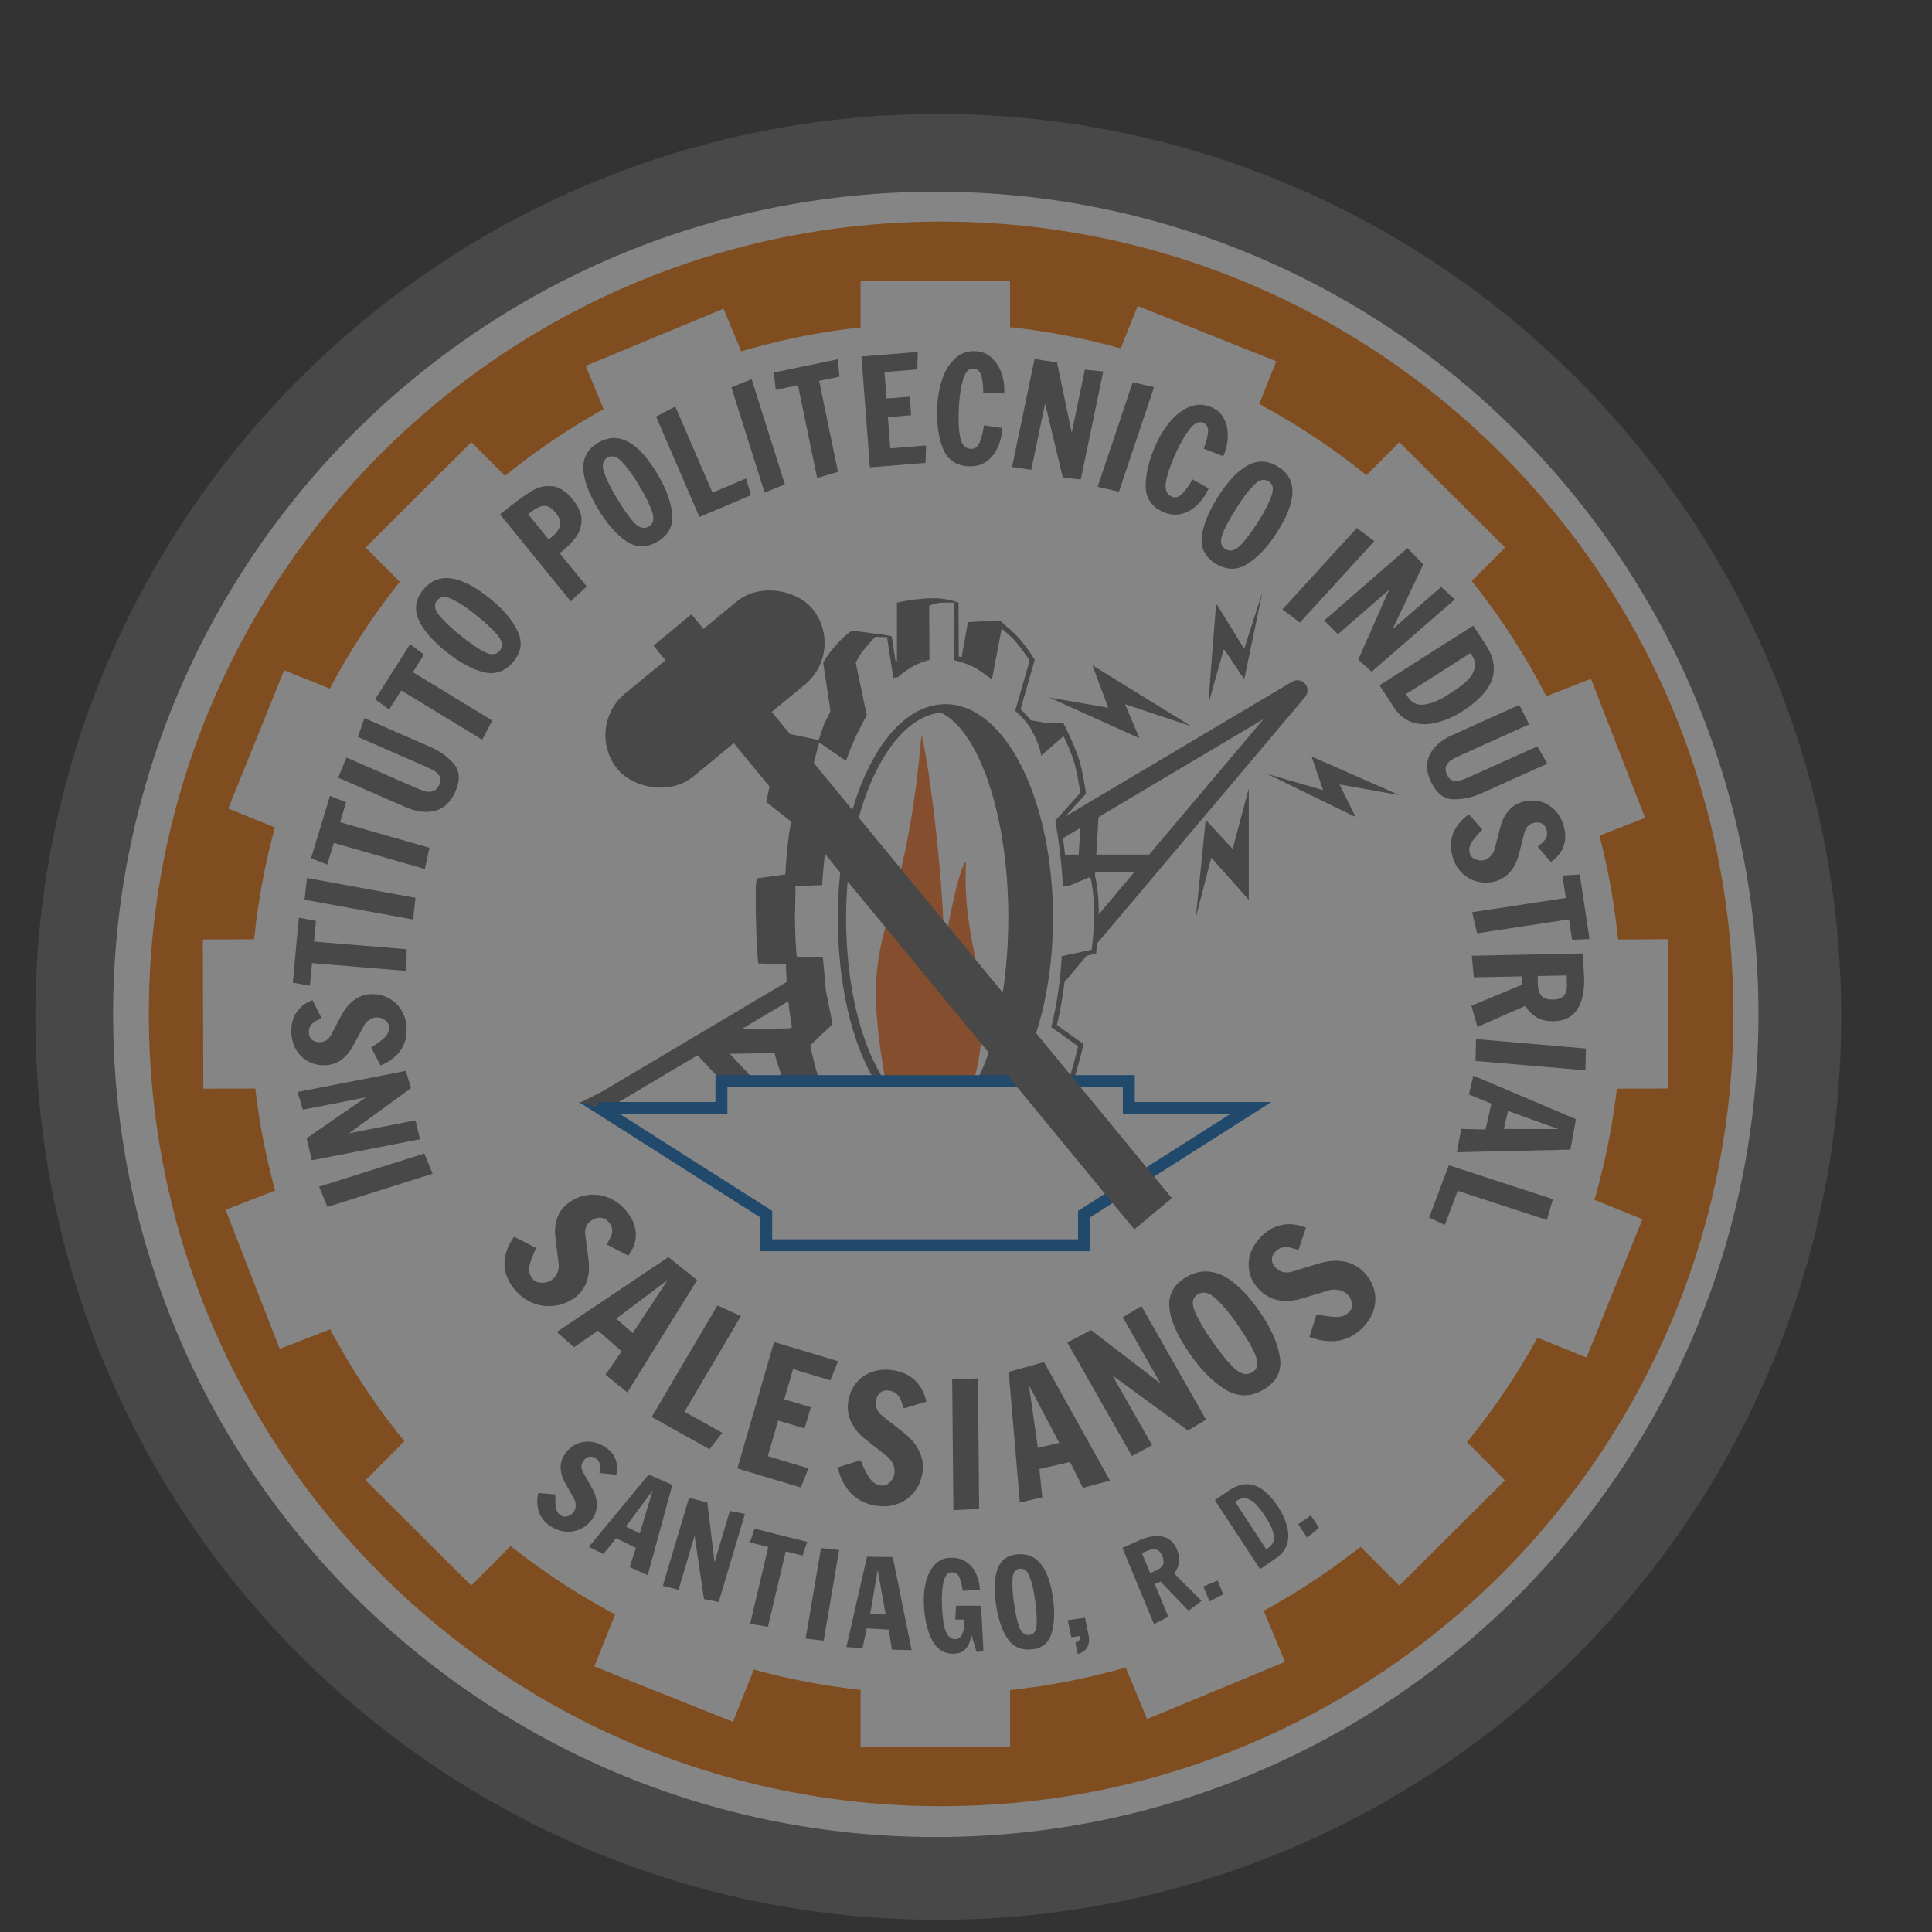 <svg width="88" height="88" viewBox="0 0 88 88" fill="none" xmlns="http://www.w3.org/2000/svg">
<rect x="0" y="0" width="88" height="88" fill="#333333" stroke="none"/>
<g style="mix-blend-mode:luminosity" opacity="0.4">
<path d="M83.865 46.317C83.865 69.031 65.452 87.444 42.738 87.444C20.024 87.444 1.611 69.031 1.611 46.317C1.611 23.603 20.024 5.19 42.738 5.19C65.452 5.19 83.865 23.603 83.865 46.317Z" fill="#666666"/>
<path d="M80.096 46.203C80.096 66.898 63.319 83.675 42.624 83.675C21.929 83.675 5.152 66.898 5.152 46.203C5.152 25.508 21.929 8.731 42.624 8.731C63.319 8.731 80.096 25.508 80.096 46.203Z" fill="white"/>
<path d="M78.956 46.181C78.956 66.112 62.799 82.27 42.868 82.27C22.937 82.27 6.779 66.112 6.779 46.181C6.779 26.25 22.937 10.093 42.868 10.093C62.799 10.093 78.956 26.25 78.956 46.181Z" fill="#F07400"/>
<rect x="39.204" y="12.816" width="6.798" height="2.574" fill="white"/>
<rect x="39.204" y="76.972" width="6.798" height="2.574" fill="white"/>
<rect x="39.205" y="12.816" width="6.798" height="2.574" fill="white"/>
<rect x="39.205" y="76.972" width="6.798" height="2.574" fill="white"/>
<rect x="51.82" y="13.935" width="6.798" height="2.574" transform="rotate(21.769 51.82 13.935)" fill="white"/>
<rect x="28.026" y="73.515" width="6.798" height="2.574" transform="rotate(21.769 28.026 73.515)" fill="white"/>
<rect x="63.739" y="20.142" width="6.798" height="2.574" transform="rotate(44.884 63.739 20.142)" fill="white"/>
<rect x="18.466" y="65.598" width="6.798" height="2.574" transform="rotate(44.884 18.466 65.598)" fill="white"/>
<rect x="72.467" y="30.919" width="6.798" height="2.574" transform="rotate(68.749 72.467 30.919)" fill="white"/>
<rect x="12.675" y="54.173" width="6.798" height="2.574" transform="rotate(68.749 12.675 54.173)" fill="white"/>
<rect x="10.396" y="36.829" width="6.798" height="2.574" transform="rotate(-67.991 10.396 36.829)" fill="white"/>
<rect x="69.876" y="60.871" width="6.798" height="2.574" transform="rotate(-67.991 69.876 60.871)" fill="white"/>
<rect x="16.653" y="24.936" width="6.798" height="2.574" transform="rotate(-44.876 16.653 24.936)" fill="white"/>
<rect x="61.919" y="70.399" width="6.798" height="2.574" transform="rotate(-44.876 61.919 70.399)" fill="white"/>
<rect x="26.677" y="16.666" width="6.798" height="2.574" transform="rotate(-22.534 26.677 16.666)" fill="white"/>
<rect x="51.263" y="75.923" width="6.798" height="2.574" transform="rotate(-22.534 51.263 75.923)" fill="white"/>
<rect x="75.968" y="42.782" width="6.798" height="2.574" transform="rotate(89.812 75.968 42.782)" fill="white"/>
<rect x="11.813" y="42.782" width="6.798" height="2.574" transform="rotate(89.812 11.813 42.782)" fill="white"/>
<path d="M73.857 45.942C73.857 63.184 59.879 77.162 42.637 77.162C25.395 77.162 11.418 63.184 11.418 45.942C11.418 28.7 25.395 14.723 42.637 14.723C59.879 14.723 73.857 28.7 73.857 45.942Z" fill="white"/>
<path d="M25.169 69.576C24.873 69.408 24.671 69.185 24.563 68.909C24.461 68.631 24.445 68.329 24.517 68.003L25.294 68.069L25.294 68.199C25.291 68.412 25.304 68.588 25.334 68.726C25.367 68.865 25.449 68.972 25.579 69.046C25.664 69.094 25.764 69.097 25.878 69.054C25.995 69.013 26.083 68.944 26.142 68.849C26.197 68.759 26.224 68.664 26.223 68.565C26.223 68.465 26.2 68.373 26.156 68.287L25.744 67.549C25.621 67.341 25.552 67.127 25.537 66.908C25.522 66.688 25.574 66.481 25.693 66.285C25.82 66.078 25.983 65.92 26.18 65.812C26.381 65.707 26.594 65.657 26.818 65.664C27.046 65.672 27.267 65.738 27.483 65.86C27.734 66.003 27.91 66.185 28.012 66.406C28.113 66.628 28.133 66.883 28.071 67.171L27.3 67.095C27.303 67.062 27.311 66.989 27.323 66.875C27.335 66.761 27.322 66.668 27.284 66.594C27.251 66.519 27.19 66.457 27.102 66.407C26.994 66.346 26.891 66.332 26.791 66.366C26.694 66.401 26.614 66.472 26.549 66.578C26.502 66.654 26.48 66.737 26.484 66.825C26.492 66.912 26.517 66.99 26.557 67.061L26.94 67.737C27.229 68.229 27.263 68.679 27.043 69.089C26.904 69.316 26.729 69.488 26.517 69.604C26.31 69.72 26.087 69.774 25.849 69.768C25.615 69.764 25.388 69.7 25.169 69.576Z" fill="#666666"/>
<path d="M26.82 70.459L29.548 67.159L30.625 67.635L29.503 71.747L28.681 71.378L28.964 70.508L28.061 70.062L27.48 70.785L26.82 70.459ZM28.51 69.531L29.141 69.843L29.729 67.882L28.51 69.531Z" fill="#666666"/>
<path d="M32.066 72.836L31.639 69.95L30.906 72.413L30.192 72.232L31.385 68.221L32.218 68.438L32.547 71.16L33.243 68.82L33.929 68.958L32.736 72.969L32.066 72.836Z" fill="#666666"/>
<path d="M34.168 73.962L34.993 70.464L34.158 70.254L34.369 69.629L36.77 70.231L36.553 70.856L35.79 70.664L34.98 74.097L34.168 73.962Z" fill="#666666"/>
<path d="M36.695 74.637L37.397 70.511L38.22 70.603L37.518 74.728L36.695 74.637Z" fill="#666666"/>
<path d="M38.552 75.023L39.491 70.906L40.665 70.923L41.523 75.16L40.624 75.142L40.484 74.228L39.479 74.17L39.288 75.065L38.552 75.023ZM39.639 73.504L40.341 73.544L39.978 71.503L39.639 73.504Z" fill="#666666"/>
<path d="M43.4 75.323C42.984 75.323 42.668 75.115 42.451 74.699C42.238 74.283 42.115 73.757 42.083 73.12C42.064 72.764 42.091 72.422 42.164 72.092C42.241 71.763 42.375 71.491 42.567 71.278C42.762 71.061 43.019 70.953 43.337 70.953C43.611 70.953 43.841 71.021 44.028 71.156C44.219 71.287 44.363 71.463 44.461 71.685C44.562 71.902 44.619 72.144 44.633 72.409L43.854 72.459L43.831 72.341C43.797 72.12 43.748 71.944 43.685 71.813C43.622 71.682 43.514 71.616 43.36 71.616C43.165 71.616 43.035 71.773 42.968 72.087C42.906 72.398 42.885 72.758 42.906 73.166C42.921 73.454 42.943 73.699 42.972 73.902C43.002 74.104 43.059 74.282 43.146 74.436C43.233 74.585 43.358 74.66 43.523 74.661C43.662 74.661 43.766 74.575 43.836 74.403C43.91 74.23 43.94 74.019 43.927 73.768L43.511 73.767L43.546 73.138L44.688 73.14L44.795 75.212L44.482 75.246L44.25 74.465C44.224 74.611 44.188 74.742 44.141 74.858C44.098 74.974 44.018 75.081 43.899 75.178C43.78 75.275 43.614 75.323 43.4 75.323Z" fill="#666666"/>
<path d="M46.952 75.131C46.477 75.166 46.114 74.989 45.864 74.598C45.617 74.204 45.45 73.683 45.361 73.037C45.267 72.35 45.297 71.812 45.451 71.426C45.606 71.039 45.911 70.828 46.368 70.794C47.239 70.729 47.772 71.405 47.966 72.82C48.053 73.455 48.027 73.99 47.886 74.425C47.749 74.859 47.438 75.094 46.952 75.131ZM46.873 74.472C47.071 74.457 47.184 74.32 47.212 74.058C47.24 73.794 47.218 73.399 47.146 72.876C47.089 72.456 47.009 72.111 46.908 71.841C46.81 71.567 46.66 71.437 46.458 71.452C46.256 71.467 46.144 71.614 46.122 71.894C46.1 72.173 46.118 72.523 46.175 72.942C46.248 73.47 46.332 73.862 46.427 74.117C46.526 74.369 46.674 74.487 46.873 74.472Z" fill="#666666"/>
<path d="M52.86 72.04L52.596 72.148L53.216 73.644L52.562 73.976L51.123 70.504L51.937 70.139C52.336 69.975 52.681 69.928 52.973 69.996C53.264 70.061 53.477 70.257 53.613 70.584C53.703 70.8 53.733 70.996 53.704 71.17C53.678 71.343 53.604 71.509 53.481 71.667L54.105 72.294L54.731 72.915L54.138 73.369L52.86 72.04ZM52.621 71.553C52.781 71.488 52.893 71.404 52.956 71.303C53.021 71.197 53.015 71.051 52.938 70.866C52.819 70.579 52.617 70.494 52.333 70.61L52.013 70.741L52.389 71.648L52.621 71.553ZM55.091 72.941L54.809 72.261L55.459 71.995L55.718 72.62L55.091 72.941Z" fill="#666666"/>
<path d="M55.334 68.33L55.97 67.893C56.377 67.613 56.768 67.536 57.141 67.66C57.514 67.785 57.875 68.112 58.223 68.643C58.408 68.925 58.539 69.21 58.616 69.498C58.695 69.784 58.7 70.056 58.63 70.314C58.558 70.57 58.394 70.786 58.138 70.962L57.395 71.473L55.334 68.33ZM57.763 70.509C57.972 70.365 58.057 70.175 58.018 69.939C57.98 69.698 57.873 69.443 57.697 69.175L57.603 69.032C57.477 68.839 57.353 68.677 57.231 68.546C57.11 68.411 56.971 68.318 56.814 68.267C56.658 68.212 56.496 68.243 56.328 68.358L56.258 68.406L57.676 70.569L57.763 70.509ZM59.535 70.039L59.131 69.423L59.709 69.026L60.081 69.592L59.535 70.039Z" fill="#666666"/>
<path d="M48.981 74.814C49.089 74.8 49.156 74.745 49.183 74.651C49.191 74.616 49.193 74.572 49.19 74.52L48.794 74.573L48.635 73.796L49.421 73.69L49.581 74.467C49.617 74.644 49.614 74.791 49.574 74.91C49.537 75.028 49.476 75.121 49.391 75.189C49.305 75.257 49.204 75.305 49.087 75.332L48.981 74.814Z" fill="#666666"/>
<path d="M23.42 58.71C23.117 58.332 22.969 57.935 22.978 57.521C22.994 57.108 23.14 56.712 23.415 56.332L24.416 56.841L24.345 57.007C24.223 57.28 24.144 57.513 24.108 57.706C24.076 57.904 24.126 58.086 24.26 58.252C24.346 58.36 24.478 58.418 24.654 58.425C24.833 58.436 24.989 58.396 25.12 58.305C25.242 58.219 25.331 58.113 25.384 57.984C25.438 57.856 25.459 57.725 25.447 57.591L25.304 56.417C25.253 56.083 25.279 55.77 25.38 55.48C25.481 55.189 25.665 54.951 25.932 54.765C26.216 54.567 26.52 54.453 26.843 54.422C27.169 54.396 27.481 54.448 27.777 54.579C28.076 54.714 28.336 54.919 28.556 55.193C28.813 55.514 28.948 55.844 28.962 56.184C28.976 56.524 28.862 56.863 28.621 57.199L27.633 56.682C27.654 56.641 27.705 56.55 27.784 56.411C27.863 56.272 27.897 56.144 27.886 56.029C27.883 55.914 27.837 55.801 27.746 55.689C27.636 55.551 27.505 55.477 27.353 55.467C27.205 55.46 27.058 55.507 26.914 55.607C26.809 55.68 26.734 55.774 26.69 55.889C26.654 56.005 26.643 56.12 26.659 56.232L26.798 57.311C26.913 58.1 26.71 58.698 26.191 59.105C25.88 59.321 25.551 59.446 25.204 59.48C24.864 59.516 24.537 59.465 24.222 59.328C23.911 59.195 23.644 58.989 23.42 58.71Z" fill="#666666"/>
<path d="M25.36 60.671L30.445 57.259L31.752 58.309L28.575 63.425L27.579 62.616L28.315 61.551L27.239 60.608L26.148 61.362L25.36 60.671ZM28.071 60.063L28.822 60.722L30.41 58.302L28.071 60.063Z" fill="#666666"/>
<path d="M29.683 64.543L32.68 59.459L33.748 59.945L31.178 64.305L32.896 65.262L32.316 66.01L29.683 64.543Z" fill="#666666"/>
<path d="M33.586 66.885L35.258 61.125L38.175 62.003L37.822 62.873L36.123 62.362L35.724 63.737L36.933 64.101L36.645 65.066L35.443 64.704L34.972 66.325L36.825 66.882L36.473 67.753L33.586 66.885Z" fill="#666666"/>
<path d="M39.94 68.588C39.459 68.52 39.067 68.33 38.763 68.018C38.465 67.702 38.264 67.308 38.159 66.835L39.191 66.513L39.269 66.685C39.393 66.972 39.516 67.199 39.637 67.367C39.764 67.535 39.932 67.635 40.144 67.665C40.281 67.684 40.409 67.635 40.529 67.517C40.654 67.4 40.725 67.262 40.743 67.103C40.759 66.955 40.736 66.815 40.675 66.682C40.615 66.55 40.53 66.439 40.422 66.348L39.452 65.581C39.169 65.369 38.952 65.121 38.801 64.836C38.649 64.551 38.591 64.246 38.626 63.923C38.663 63.579 38.775 63.282 38.963 63.034C39.156 62.787 39.397 62.609 39.688 62.499C39.983 62.39 40.306 62.36 40.654 62.41C41.06 62.467 41.395 62.617 41.658 62.858C41.922 63.1 42.101 63.429 42.195 63.846L41.165 64.153C41.149 64.107 41.114 64.005 41.062 63.847C41.009 63.689 40.936 63.571 40.842 63.494C40.755 63.411 40.64 63.36 40.497 63.34C40.323 63.315 40.182 63.352 40.075 63.45C39.974 63.548 39.913 63.685 39.895 63.86C39.881 63.987 39.903 64.109 39.96 64.225C40.023 64.336 40.101 64.427 40.195 64.5L41.093 65.2C41.757 65.702 42.071 66.285 42.038 66.947C41.997 67.324 41.877 67.646 41.676 67.913C41.482 68.176 41.231 68.367 40.923 68.485C40.621 68.604 40.293 68.638 39.94 68.588Z" fill="#666666"/>
<path d="M43.426 68.784L43.37 62.835L44.544 62.783L44.599 68.732L43.426 68.784Z" fill="#666666"/>
<path d="M46.453 68.438L45.944 62.489L47.551 62.042L50.559 67.437L49.327 67.771L48.739 66.59L47.344 66.913L47.473 68.201L46.453 68.438ZM47.273 65.947L48.247 65.721L46.867 63.102L47.273 65.947Z" fill="#666666"/>
<path d="M54.107 65.16L50.67 62.652L52.477 65.828L51.555 66.319L48.613 61.148L49.694 60.582L52.859 63.016L51.143 60L51.991 59.491L54.933 64.662L54.107 65.16Z" fill="#666666"/>
<path d="M57.561 63.292C56.979 63.638 56.403 63.643 55.833 63.307C55.264 62.965 54.715 62.413 54.186 61.651C53.623 60.842 53.315 60.143 53.263 59.556C53.211 58.968 53.464 58.508 54.023 58.176C55.091 57.542 56.205 58.058 57.364 59.726C57.885 60.474 58.195 61.168 58.296 61.807C58.402 62.443 58.157 62.938 57.561 63.292ZM57.036 62.509C57.279 62.365 57.334 62.119 57.202 61.77C57.067 61.418 56.785 60.933 56.356 60.316C56.012 59.821 55.689 59.435 55.386 59.157C55.084 58.873 54.81 58.804 54.562 58.951C54.315 59.098 54.267 59.355 54.419 59.722C54.571 60.09 54.818 60.521 55.162 61.016C55.594 61.637 55.954 62.079 56.24 62.342C56.528 62.598 56.793 62.654 57.036 62.509Z" fill="#666666"/>
<path d="M62.116 60.427C61.784 60.78 61.401 60.993 60.968 61.065C60.534 61.13 60.092 61.072 59.641 60.892L59.966 59.869L60.154 59.903C60.463 59.963 60.722 59.99 60.931 59.986C61.143 59.978 61.322 59.896 61.468 59.74C61.563 59.64 61.596 59.507 61.568 59.343C61.543 59.175 61.469 59.04 61.347 58.936C61.234 58.84 61.105 58.779 60.96 58.754C60.815 58.729 60.674 58.735 60.537 58.772L59.344 59.132C59.006 59.243 58.675 59.28 58.352 59.243C58.029 59.206 57.743 59.082 57.495 58.871C57.231 58.647 57.05 58.389 56.952 58.096C56.858 57.8 56.849 57.503 56.925 57.204C57.005 56.902 57.165 56.622 57.406 56.366C57.688 56.067 58.004 55.878 58.356 55.8C58.707 55.721 59.083 55.761 59.483 55.918L59.145 56.93C59.098 56.918 58.994 56.889 58.832 56.843C58.671 56.797 58.531 56.79 58.413 56.823C58.295 56.848 58.186 56.913 58.087 57.017C57.967 57.146 57.916 57.281 57.936 57.423C57.959 57.562 58.038 57.688 58.172 57.802C58.27 57.885 58.383 57.935 58.512 57.954C58.64 57.965 58.761 57.953 58.875 57.917L59.971 57.579C60.769 57.321 61.433 57.392 61.962 57.793C62.251 58.038 62.449 58.317 62.555 58.631C62.661 58.938 62.675 59.25 62.596 59.567C62.521 59.88 62.361 60.167 62.116 60.427Z" fill="#666666"/>
<path d="M32.648 47.45L45.962 47.242" stroke="#666666" stroke-width="1.117"/>
<path d="M52.298 39.325H45.945" stroke="#666666" stroke-width="0.798"/>
<path d="M49.648 37.026L49.297 42.868" stroke="#666666" stroke-width="0.798"/>
<path d="M27.18 50.328L59.061 31.393C59.123 31.356 59.189 31.434 59.142 31.489L38.76 55.635" stroke="#666666" stroke-width="0.798"/>
<path d="M32.153 47.657L33.845 49.461" stroke="#666666" stroke-width="1.117"/>
<path d="M39.575 34.735C40.157 32.765 42.015 32.422 42.764 32.339C43.271 32.625 44.331 33.261 44.516 33.512C44.747 33.826 46.895 37.081 46.928 37.395C46.955 37.647 46.675 42.105 46.532 44.303L44.83 49.227L40.434 49.442L39.228 48.963L38.121 45.311L37.939 39.527C38.242 38.751 38.993 36.705 39.575 34.735Z" fill="white"/>
<path d="M35.98 36.475L37.017 33.623L38.573 34.4L38.314 30.511L39.61 28.955H40.517L40.777 30.641L42.203 29.863C41.987 29.215 41.658 27.84 42.073 27.529C42.488 27.218 43.283 27.4 43.629 27.529V29.992H43.888C44.191 29.474 44.951 28.463 45.574 28.566C46.196 28.67 46.784 29.56 47 29.992L46.352 32.326C46.559 32.43 46.87 32.801 47 32.974L48.296 33.104C48.919 33.726 49.247 35.351 49.333 36.086L48.166 37.382C48.374 37.797 48.512 39.456 48.556 40.234L49.593 39.845C50.008 40.468 49.938 42.438 49.852 43.346L48.426 43.735C48.529 44.253 48.21 45.939 48.037 46.717L49.204 47.754L48.685 49.05L48.166 49.439L44.666 49.18L46.481 41.79C45.963 38.16 44.407 31.185 42.333 32.326C39.74 33.752 38.832 36.475 38.573 39.586C38.314 42.698 38.314 42.309 38.573 44.901C38.78 46.976 39.697 48.618 40.129 49.18V49.439H37.147L36.758 49.18L36.369 47.624L36.758 44.642L35.461 42.957V40.883L36.758 38.938L35.98 36.475Z" fill="white"/>
<path d="M43.817 50.287L45.199 50.306L45.775 49.603L46.368 48.601L46.954 47.182L47.309 45.937L47.539 44.781L47.701 43.486L47.752 42.726V40.875L47.623 39.399L47.369 37.922L47.06 36.746L46.738 35.829L46.325 34.918L45.877 34.147L45.212 33.307L44.793 32.922L44.109 32.496L43.549 32.309L42.895 32.259L42.698 32.288L43.102 32.534L43.416 32.769L43.887 33.24L44.28 33.79L44.672 34.575L44.987 35.361L45.301 36.303L45.693 38.031L45.85 39.523L45.929 40.701L45.949 41.721L45.929 42.507V42.978L45.85 43.842L45.772 44.863L45.536 46.041L45.379 46.826L45.065 47.925L44.83 48.553L44.515 49.182L44.201 49.81L43.966 50.124L43.817 50.287Z" fill="#666666"/>
<path d="M38.805 49.493L39.058 50.058L39.176 50.297L36.073 50.264" fill="#666666"/>
<path d="M36.073 50.238L35.766 49.493L35.358 48.266L35.079 47.219L36.073 46.79C36 46.373 35.937 45.926 35.889 45.447C35.834 44.905 35.81 44.395 35.799 43.92L34.534 43.884L34.464 42.977L34.425 41.485V40.374L34.466 40.016L36.231 40.364V40.757L36.207 41.804L36.231 42.705L36.27 43.375L36.302 43.599L37.48 43.608L37.551 44.369L37.619 45.132L37.754 45.794L37.922 46.649L36.901 47.615L37.109 48.499L37.325 49.24L37.509 49.8L37.529 49.893L37.626 50.134L36.073 50.238Z" fill="#666666"/>
<path d="M47.422 34.42L48.589 33.402C48.531 33.245 48.473 33.086 48.414 32.924L47.623 32.924L46.844 32.788L46.775 32.76L46.983 33.216L47.214 33.717C47.217 33.723 47.22 33.729 47.223 33.736C47.244 33.786 47.343 34.024 47.381 34.19C47.402 34.279 47.422 34.42 47.422 34.42Z" fill="#666666"/>
<path d="M45.183 30.939C45.346 30.086 45.509 29.235 45.672 28.384L45.52 28.257L44.086 28.335L43.772 30.098L44.44 30.412L44.989 30.805L45.183 30.939Z" fill="#666666"/>
<path d="M42.335 30.061L42.323 27.6C42.709 27.388 43.073 27.465 43.659 27.445C43.659 27.445 43.32 27.346 43.252 27.326C43.056 27.294 42.902 27.244 42.386 27.25C41.871 27.264 41.358 27.341 40.854 27.446V30.123L42.335 30.061Z" fill="#666666"/>
<path d="M40.616 28.988C40.593 28.95 39.923 28.866 38.787 28.721C38.572 28.892 38.344 29.092 38.158 29.293C37.907 29.565 37.684 29.861 37.494 30.178C37.608 30.937 37.723 31.696 37.838 32.455L39.487 32.612L38.976 30.178L39.252 29.706L39.723 29.157L39.88 29C40.27 29.032 40.549 29.029 40.616 28.988Z" fill="#666666"/>
<path d="M34.906 36.535L36.633 36.709L36.834 35.682L37.226 34.135L37.321 33.821L38.532 34.656L38.755 34.068L39.005 33.495L39.368 32.781L39.467 32.61L37.84 32.374C37.736 32.584 37.631 32.793 37.526 33.003L37.291 33.709L35.799 33.395L35.683 33.709L35.423 34.495L35.17 35.364L35.013 35.992L34.906 36.535Z" fill="#666666"/>
<path d="M36.231 40.364L37.449 40.315L37.502 39.573L37.568 38.932L37.82 37.291L36.646 36.641L34.907 36.535L36.506 37.795L36.401 38.364L36.349 39.288L36.292 39.614L36.27 39.759L34.425 40.016L35.902 40.364H36.231Z" fill="#666666"/>
<path d="M40.904 30.842L40.675 30.117L42.335 30.06L42.187 30.102C42.012 30.153 41.842 30.219 41.679 30.301V30.301C41.528 30.376 41.385 30.464 41.249 30.563L41.126 30.654C41.048 30.711 40.974 30.774 40.904 30.842V30.842Z" fill="#666666"/>
<path d="M48.472 39.644L49.861 39.843L49.825 39.868L48.629 40.375H48.522L48.472 39.644Z" fill="#666666"/>
<path d="M40.939 50.337C39.289 48.722 38.351 45.466 38.351 41.803C38.351 36.534 40.46 32.262 43.063 32.262C45.665 32.262 47.775 36.534 47.775 41.803C47.775 45.537 46.715 48.77 45.172 50.337" stroke="#666666" stroke-width="0.375" stroke-miterlimit="10"/>
<path d="M42.528 32.303C44.459 32.768 45.968 36.843 45.968 41.8C45.968 45.512 45.122 48.728 43.886 50.306" stroke="#666666" stroke-width="0.079" stroke-miterlimit="10"/>
<path d="M40.797 30.858L40.509 29.003" stroke="#666666" stroke-width="0.216" stroke-miterlimit="10"/>
<path d="M43.552 27.445L43.562 30.06" stroke="#666666" stroke-width="0.216" stroke-miterlimit="10"/>
<path d="M36.06 37.252C35.982 37.675 35.916 38.13 35.865 38.612C35.808 39.141 35.777 39.641 35.764 40.104L36.612 39.936L36.962 37.614L36.06 37.252Z" fill="#666666"/>
<path d="M46.355 32.366L47.015 30.07C46.816 29.757 46.597 29.457 46.359 29.172C46.109 28.875 45.754 28.606 45.465 28.347" stroke="#666666" stroke-width="0.216" stroke-miterlimit="10"/>
<path d="M46.284 32.28C46.408 32.355 46.923 32.844 47.156 33.346" stroke="#666666" stroke-width="0.216" stroke-miterlimit="10"/>
<path d="M45.162 30.779C44.962 30.604 44.691 30.449 44.458 30.322C44.173 30.167 43.792 30.037 43.477 29.961" stroke="#666666" stroke-width="0.212" stroke-miterlimit="10"/>
<path d="M48.141 37.457L49.377 36.088" stroke="#666666" stroke-width="0.216" stroke-miterlimit="10"/>
<path d="M49.898 43.332L48.387 43.656" stroke="#666666" stroke-width="0.216" stroke-miterlimit="10"/>
<path d="M49.347 36.167C49.264 35.687 49.188 35.163 49.049 34.697C48.87 34.102 48.597 33.556 48.329 32.996" stroke="#666666" stroke-width="0.25" stroke-miterlimit="10"/>
<path d="M49.758 39.867C49.901 40.398 49.943 41.11 49.943 41.743C49.942 42.291 49.875 42.883 49.817 43.429" stroke="#666666" stroke-width="0.216" stroke-miterlimit="10"/>
<path d="M48.175 37.377C48.256 37.827 48.327 38.302 48.387 38.803C48.453 39.353 48.496 39.878 48.522 40.374" stroke="#666666" stroke-width="0.216" stroke-miterlimit="10"/>
<path d="M47.994 46.807C48.133 46.254 48.239 45.696 48.32 45.132C48.399 44.568 48.448 44.04 48.472 43.557" stroke="#666666" stroke-width="0.225" stroke-miterlimit="10"/>
<path d="M46.797 50.259C46.915 50.024 46.937 49.967 47.045 49.712" stroke="#666666" stroke-width="0.079" stroke-miterlimit="10"/>
<path d="M47.954 46.694L49.288 47.645" stroke="#666666" stroke-width="0.225" stroke-miterlimit="10"/>
<path d="M49.247 47.533C49.146 47.983 49.009 48.477 48.867 48.971C48.739 49.413 48.569 49.932 48.431 50.325L47.054 49.6" stroke="#666666" stroke-width="0.216" stroke-miterlimit="10"/>
<path d="M46.797 50.259L48.494 50.247L47.078 49.72L46.797 50.259Z" fill="#666666"/>
<path d="M42.577 50.419C43.903 50.49 44.288 49.652 44.501 48.641C45.32 44.752 43.788 43.141 44.002 39.271C44.002 39.256 43.986 39.247 43.976 39.259C43.651 39.658 43.153 42.234 43.005 43.187C42.979 40.179 42.364 35.074 41.996 33.562C41.991 33.543 41.964 33.551 41.962 33.571C41.124 43.177 39.029 41.803 40.292 48.987C40.598 50.727 40.918 50.33 42.577 50.419Z" fill="#FF7625"/>
<path d="M36.063 50.36H48.494" stroke="#666666" stroke-width="0.236" stroke-miterlimit="10"/>
<path fill-rule="evenodd" clip-rule="evenodd" d="M40.087 56.721H34.9V55.302L27.301 50.467H32.86V49.242H40.087H44.188H51.415V50.467H56.974L49.375 55.302V56.721H44.188H40.087Z" fill="white"/>
<path d="M34.9 56.721H34.628V56.992H34.9V56.721ZM34.9 55.302H35.172V55.153L35.046 55.073L34.9 55.302ZM27.301 50.467V50.196H26.368L27.155 50.696L27.301 50.467ZM32.86 50.467V50.739H33.132V50.467H32.86ZM32.86 49.242V48.971H32.588V49.242H32.86ZM51.415 49.242H51.687V48.971H51.415V49.242ZM51.415 50.467H51.144V50.739H51.415V50.467ZM56.974 50.467L57.12 50.696L57.907 50.196H56.974V50.467ZM49.375 55.302L49.23 55.073L49.104 55.153V55.302H49.375ZM49.375 56.721V56.992H49.647V56.721H49.375ZM34.9 56.992H40.087V56.449H34.9V56.992ZM34.628 55.302V56.721H35.172V55.302H34.628ZM27.155 50.696L34.754 55.532L35.046 55.073L27.447 50.238L27.155 50.696ZM32.86 50.196H27.301V50.739H32.86V50.196ZM32.588 49.242V50.467H33.132V49.242H32.588ZM40.087 48.971H32.86V49.514H40.087V48.971ZM40.087 49.514H44.188V48.971H40.087V49.514ZM44.188 49.514H51.415V48.971H44.188V49.514ZM51.144 49.242V50.467H51.687V49.242H51.144ZM51.415 50.739H56.974V50.196H51.415V50.739ZM56.829 50.238L49.23 55.073L49.521 55.532L57.12 50.696L56.829 50.238ZM49.104 55.302V56.721H49.647V55.302H49.104ZM49.375 56.449H44.188V56.992H49.375V56.449ZM44.188 56.449H40.087V56.992H44.188V56.449Z" fill="#0668C0"/>
<path d="M31.495 27.981L53.376 54.575L51.667 55.997L29.763 29.409L31.495 27.981Z" fill="#666666"/>
<rect x="26.941" y="33.186" width="10.976" height="4.377" rx="2.189" transform="rotate(-39.498 26.941 33.186)" fill="#666666" stroke="#666666" stroke-width="0.517"/>
<path d="M47.797 31.773L50.479 32.236L49.76 30.305L54.262 33.082L51.245 32.077L51.899 33.625L47.797 31.773Z" fill="#666666"/>
<path d="M56.88 40.984V35.908L56.146 38.67L54.917 37.345L54.47 41.782L55.172 39.069L56.88 40.984Z" fill="#666666"/>
<path d="M61.748 37.217L57.726 35.254L60.264 35.988L59.737 34.456L63.728 36.212L61.014 35.733L61.748 37.217Z" fill="#666666"/>
<path d="M55.387 27.576C55.285 28.84 55.106 31.085 55.057 31.816C55.054 31.853 55.096 31.858 55.107 31.823L55.727 29.622C55.735 29.595 55.77 29.59 55.785 29.612L56.63 30.88C56.646 30.904 56.682 30.897 56.688 30.869L57.502 26.969L56.693 29.489C56.685 29.515 56.65 29.519 56.636 29.496L55.446 27.563C55.43 27.536 55.39 27.545 55.387 27.576Z" fill="#666666"/>
<path d="M26.456 50.207L27.422 49.724L27.18 50.448L26.456 50.207Z" fill="#666666"/>
<path d="M19.705 53.461L14.915 54.973L14.535 54.052L19.326 52.54L19.705 53.461Z" fill="#666666"/>
<path d="M18.721 49.563L15.895 51.62L18.924 51.03L19.132 51.891L14.202 52.851L13.965 51.845L16.67 49.983L13.794 50.544L13.555 49.737L18.485 48.777L18.721 49.563Z" fill="#666666"/>
<path d="M18.519 46.82C18.536 47.229 18.438 47.58 18.224 47.874C18.006 48.164 17.709 48.383 17.332 48.531L16.907 47.713L17.038 47.625C17.258 47.484 17.428 47.353 17.549 47.23C17.67 47.102 17.727 46.949 17.72 46.769C17.715 46.652 17.654 46.551 17.538 46.467C17.422 46.377 17.297 46.336 17.162 46.342C17.036 46.348 16.922 46.385 16.822 46.453C16.721 46.52 16.641 46.605 16.582 46.707L16.092 47.615C15.959 47.879 15.785 48.092 15.571 48.255C15.357 48.418 15.113 48.506 14.838 48.519C14.546 48.532 14.283 48.477 14.048 48.353C13.813 48.224 13.627 48.046 13.492 47.818C13.356 47.585 13.283 47.321 13.27 47.024C13.256 46.678 13.33 46.379 13.491 46.128C13.652 45.877 13.898 45.686 14.231 45.553L14.643 46.372C14.607 46.392 14.528 46.434 14.404 46.498C14.281 46.562 14.194 46.638 14.143 46.726C14.088 46.81 14.063 46.913 14.068 47.034C14.074 47.182 14.126 47.295 14.224 47.371C14.321 47.444 14.444 47.476 14.593 47.469C14.701 47.464 14.798 47.43 14.886 47.368C14.969 47.301 15.033 47.223 15.079 47.136L15.525 46.297C15.842 45.678 16.278 45.34 16.835 45.283C17.154 45.268 17.44 45.327 17.693 45.459C17.942 45.587 18.138 45.772 18.283 46.013C18.428 46.249 18.507 46.518 18.519 46.82Z" fill="#666666"/>
<path d="M18.513 44.225L14.213 43.87L14.117 44.898L13.337 44.759L13.612 41.801L14.392 41.947L14.304 42.888L18.523 43.237L18.513 44.225Z" fill="#666666"/>
<path d="M18.814 41.884L13.873 40.98L13.984 39.992L18.926 40.895L18.814 41.884Z" fill="#666666"/>
<path d="M19.352 39.581L15.204 38.394L14.905 39.383L14.167 39.094L15.028 36.251L15.764 36.546L15.49 37.451L19.56 38.615L19.352 39.581Z" fill="#666666"/>
<path d="M20.723 36.096C20.513 36.554 20.207 36.833 19.805 36.932C19.403 37.032 18.96 36.976 18.478 36.765L15.403 35.421L15.78 34.502L18.966 35.895C19.127 35.966 19.267 36.017 19.385 36.049C19.506 36.078 19.623 36.072 19.735 36.032C19.847 35.993 19.938 35.898 20.007 35.746C20.073 35.603 20.081 35.482 20.033 35.382C19.983 35.276 19.907 35.192 19.808 35.129C19.704 35.064 19.567 34.994 19.398 34.92L16.299 33.565L16.602 32.711L19.608 34.025C20.046 34.216 20.402 34.475 20.678 34.802C20.956 35.125 20.971 35.556 20.723 36.096Z" fill="#666666"/>
<path d="M21.963 33.691L18.277 31.45L17.723 32.322L17.088 31.849L18.679 29.341L19.311 29.819L18.805 30.617L22.422 32.816L21.963 33.691Z" fill="#666666"/>
<path d="M23.375 30.15C23.008 30.589 22.558 30.744 22.026 30.616C21.493 30.481 20.922 30.168 20.312 29.677C19.663 29.155 19.243 28.657 19.051 28.185C18.86 27.713 18.94 27.266 19.292 26.845C19.965 26.041 20.97 26.177 22.305 27.252C22.905 27.735 23.326 28.227 23.569 28.729C23.815 29.228 23.75 29.702 23.375 30.15ZM22.763 29.64C22.916 29.457 22.896 29.239 22.703 28.986C22.507 28.729 22.162 28.402 21.667 28.004C21.271 27.685 20.919 27.45 20.61 27.3C20.301 27.144 20.069 27.159 19.913 27.345C19.757 27.531 19.785 27.757 19.999 28.021C20.212 28.285 20.517 28.577 20.913 28.896C21.41 29.297 21.805 29.568 22.097 29.711C22.388 29.847 22.61 29.823 22.763 29.64Z" fill="#666666"/>
<path d="M22.774 23.428L23.273 23.035C23.672 22.721 24.005 22.487 24.27 22.336C24.532 22.18 24.823 22.117 25.143 22.146C25.466 22.172 25.781 22.374 26.087 22.751C26.366 23.093 26.5 23.415 26.489 23.715C26.479 24.01 26.384 24.274 26.203 24.508C26.023 24.736 25.786 24.966 25.493 25.197L26.724 26.711L25.996 27.388L22.774 23.428ZM25.123 24.465C25.328 24.304 25.455 24.135 25.504 23.959C25.556 23.781 25.491 23.58 25.309 23.356C25.13 23.136 24.955 23.031 24.782 23.041C24.61 23.05 24.406 23.148 24.169 23.335L24.058 23.423L24.991 24.57L25.123 24.465Z" fill="#666666"/>
<path d="M29.946 24.672C29.453 24.961 28.979 24.954 28.524 24.651C28.071 24.343 27.643 23.853 27.239 23.181C26.811 22.467 26.587 21.855 26.57 21.344C26.552 20.833 26.78 20.439 27.254 20.162C28.159 19.633 29.053 20.104 29.936 21.574C30.332 22.234 30.558 22.842 30.614 23.398C30.674 23.953 30.451 24.377 29.946 24.672ZM29.548 23.983C29.754 23.862 29.81 23.65 29.716 23.345C29.62 23.036 29.408 22.61 29.082 22.066C28.82 21.63 28.57 21.288 28.333 21.041C28.097 20.788 27.874 20.723 27.664 20.845C27.454 20.968 27.404 21.19 27.513 21.512C27.622 21.834 27.808 22.213 28.07 22.649C28.399 23.197 28.675 23.588 28.9 23.822C29.126 24.049 29.342 24.103 29.548 23.983Z" fill="#666666"/>
<path d="M31.859 23.548L29.881 18.974L30.757 18.516L32.453 22.439L33.982 21.791L34.203 22.556L31.859 23.548Z" fill="#666666"/>
<path d="M34.826 22.433L33.313 17.643L34.237 17.271L35.749 22.061L34.826 22.433Z" fill="#666666"/>
<path d="M37.22 21.773L36.346 17.548L35.334 17.757L35.247 16.968L38.157 16.367L38.237 17.157L37.312 17.349L38.169 21.494L37.22 21.773Z" fill="#666666"/>
<path d="M39.621 21.288L39.239 16.238L41.803 16.033L41.782 16.827L40.288 16.947L40.379 18.152L41.443 18.067L41.5 18.915L40.443 19L40.551 20.421L42.18 20.29L42.158 21.084L39.621 21.288Z" fill="#666666"/>
<path d="M44.113 21.239C43.533 21.211 43.139 20.928 42.932 20.39C42.729 19.853 42.65 19.2 42.695 18.432C42.719 18.018 42.796 17.623 42.926 17.247C43.057 16.87 43.248 16.564 43.501 16.329C43.758 16.089 44.072 15.978 44.44 15.997C44.723 16.011 44.966 16.11 45.167 16.296C45.372 16.482 45.523 16.719 45.619 17.008C45.719 17.292 45.76 17.587 45.742 17.893L44.782 17.893C44.794 17.691 44.774 17.46 44.721 17.2C44.669 16.936 44.542 16.799 44.34 16.789C44.128 16.779 43.972 16.94 43.872 17.273C43.771 17.606 43.707 18.009 43.679 18.48C43.645 19.064 43.662 19.536 43.731 19.896C43.801 20.251 43.964 20.434 44.22 20.447C44.4 20.456 44.534 20.357 44.623 20.149C44.712 19.937 44.777 19.679 44.817 19.375L45.655 19.497C45.636 19.821 45.565 20.119 45.441 20.392C45.316 20.661 45.142 20.873 44.916 21.029C44.691 21.185 44.423 21.255 44.113 21.239Z" fill="#666666"/>
<path d="M48.41 21.76L47.603 18.378L46.974 21.399L46.098 21.27L47.122 16.352L48.144 16.509L48.816 19.707L49.413 16.838L50.252 16.919L49.228 21.836L48.41 21.76Z" fill="#666666"/>
<path d="M49.996 22.174L51.594 17.411L52.565 17.635L50.967 22.397L49.996 22.174Z" fill="#666666"/>
<path d="M52.979 23.319C52.447 23.087 52.182 22.683 52.183 22.109C52.188 21.537 52.351 20.901 52.672 20.201C52.844 19.825 53.06 19.484 53.319 19.18C53.577 18.875 53.867 18.658 54.189 18.529C54.517 18.397 54.85 18.405 55.188 18.553C55.448 18.667 55.638 18.846 55.759 19.09C55.883 19.336 55.938 19.61 55.923 19.913C55.914 20.214 55.846 20.503 55.718 20.781L54.82 20.44C54.904 20.256 54.969 20.034 55.014 19.774C55.061 19.509 54.992 19.337 54.806 19.256C54.612 19.171 54.408 19.266 54.193 19.54C53.978 19.814 53.772 20.166 53.575 20.596C53.331 21.128 53.176 21.573 53.11 21.933C53.046 22.288 53.132 22.517 53.367 22.619C53.532 22.692 53.694 22.647 53.852 22.485C54.012 22.32 54.166 22.102 54.315 21.833L55.054 22.245C54.919 22.539 54.744 22.792 54.528 23.002C54.315 23.208 54.074 23.344 53.807 23.409C53.54 23.474 53.264 23.444 52.979 23.319Z" fill="#666666"/>
<path d="M55.381 25.679C54.892 25.382 54.679 24.966 54.742 24.43C54.811 23.892 55.055 23.293 55.475 22.632C55.921 21.928 56.37 21.451 56.823 21.199C57.275 20.948 57.736 20.965 58.205 21.25C59.102 21.795 59.09 22.791 58.172 24.239C57.76 24.89 57.316 25.367 56.839 25.673C56.367 25.981 55.881 25.983 55.381 25.679ZM55.819 25.013C56.023 25.137 56.241 25.088 56.472 24.865C56.706 24.639 56.993 24.258 57.333 23.722C57.606 23.292 57.798 22.917 57.911 22.596C58.031 22.273 57.986 22.049 57.779 21.923C57.571 21.797 57.347 21.855 57.107 22.099C56.867 22.343 56.611 22.68 56.339 23.109C55.997 23.649 55.772 24.071 55.665 24.374C55.564 24.676 55.615 24.889 55.819 25.013Z" fill="#666666"/>
<path d="M58.411 27.758L61.801 24.051L62.6 24.647L59.21 28.355L58.411 27.758Z" fill="#666666"/>
<path d="M61.867 30.043L63.268 26.865L60.94 28.89L60.318 28.259L64.108 24.963L64.829 25.704L63.433 28.654L65.644 26.732L66.265 27.301L62.474 30.597L61.867 30.043Z" fill="#666666"/>
<path d="M67.106 28.496L67.675 29.366C68.04 29.924 68.134 30.453 67.957 30.955C67.779 31.457 67.33 31.938 66.608 32.397C66.225 32.641 65.839 32.812 65.451 32.909C65.065 33.01 64.7 33.011 64.355 32.91C64.013 32.807 63.728 32.581 63.498 32.231L62.833 31.214L67.106 28.496ZM64.117 31.733C64.304 32.02 64.557 32.139 64.875 32.091C65.2 32.044 65.545 31.905 65.909 31.673L66.103 31.55C66.365 31.384 66.585 31.219 66.765 31.057C66.95 30.897 67.079 30.711 67.15 30.5C67.228 30.29 67.192 30.071 67.042 29.841L66.979 29.745L64.039 31.615L64.117 31.733Z" fill="#666666"/>
<path d="M65.167 35.583C64.956 35.125 64.945 34.715 65.135 34.353C65.325 33.991 65.66 33.702 66.141 33.486L69.2 32.108L69.652 32.993L66.482 34.421C66.322 34.493 66.19 34.562 66.087 34.628C65.986 34.699 65.913 34.788 65.869 34.897C65.825 35.005 65.838 35.136 65.907 35.287C65.973 35.43 66.06 35.517 66.168 35.547C66.282 35.579 66.396 35.58 66.511 35.548C66.629 35.515 66.772 35.46 66.941 35.384L70.025 33.995L70.477 34.784L67.485 36.131C67.05 36.327 66.617 36.419 66.185 36.406C65.754 36.397 65.415 36.123 65.167 35.583Z" fill="#666666"/>
<path d="M66.162 39.025C66.048 38.632 66.059 38.268 66.197 37.934C66.34 37.602 66.577 37.321 66.908 37.09L67.518 37.787L67.411 37.902C67.231 38.089 67.096 38.256 67.008 38.404C66.921 38.555 66.902 38.717 66.952 38.89C66.985 39.002 67.068 39.086 67.201 39.142C67.335 39.202 67.468 39.213 67.597 39.176C67.719 39.141 67.82 39.079 67.902 38.99C67.984 38.901 68.041 38.8 68.075 38.688L68.334 37.693C68.401 37.407 68.519 37.16 68.689 36.952C68.858 36.745 69.075 36.603 69.339 36.527C69.62 36.447 69.89 36.44 70.148 36.506C70.408 36.577 70.631 36.707 70.817 36.897C71.005 37.092 71.14 37.331 71.223 37.617C71.319 37.95 71.319 38.256 71.222 38.537C71.126 38.817 70.931 39.06 70.639 39.266L70.043 38.566C70.072 38.539 70.14 38.48 70.244 38.389C70.349 38.298 70.416 38.204 70.444 38.107C70.478 38.013 70.477 37.907 70.444 37.791C70.402 37.648 70.325 37.551 70.211 37.499C70.099 37.452 69.972 37.449 69.829 37.489C69.725 37.519 69.638 37.575 69.568 37.656C69.503 37.74 69.459 37.83 69.435 37.925L69.202 38.842C69.041 39.516 68.697 39.944 68.169 40.129C67.862 40.217 67.569 40.225 67.291 40.155C67.019 40.088 66.783 39.955 66.584 39.754C66.387 39.558 66.246 39.315 66.162 39.025Z" fill="#666666"/>
<path d="M67.054 41.55L71.319 40.901L71.166 39.879L71.958 39.834L72.4 42.771L71.607 42.81L71.466 41.875L67.281 42.512L67.054 41.55Z" fill="#666666"/>
<path d="M69.317 44.857L69.312 44.472L67.132 44.517L67.037 43.533L72.1 43.428L72.157 44.629C72.165 45.21 72.054 45.667 71.825 46C71.6 46.333 71.249 46.505 70.772 46.515C70.457 46.521 70.197 46.464 69.993 46.342C69.789 46.224 69.618 46.05 69.479 45.819L68.385 46.294L67.298 46.776L67.021 45.809L69.317 44.857ZM70.046 44.794C70.049 45.028 70.099 45.21 70.195 45.338C70.296 45.471 70.481 45.535 70.751 45.529C71.17 45.521 71.376 45.309 71.371 44.895L71.364 44.429L70.041 44.457L70.046 44.794Z" fill="#666666"/>
<path d="M67.231 47.33L72.236 47.759L72.213 48.753L67.208 48.324L67.231 47.33Z" fill="#666666"/>
<path d="M67.106 48.99L71.783 50.977L71.531 52.364L66.357 52.482L66.556 51.42L67.663 51.448L67.93 50.269L66.91 49.853L67.106 48.99ZM68.686 50.6L68.499 51.423L70.982 51.427L68.686 50.6Z" fill="#666666"/>
<path d="M65.993 53.075L70.731 54.62L70.46 55.568L66.396 54.242L65.81 55.796L65.094 55.457L65.993 53.075Z" fill="#666666"/>
</g>
</svg>
